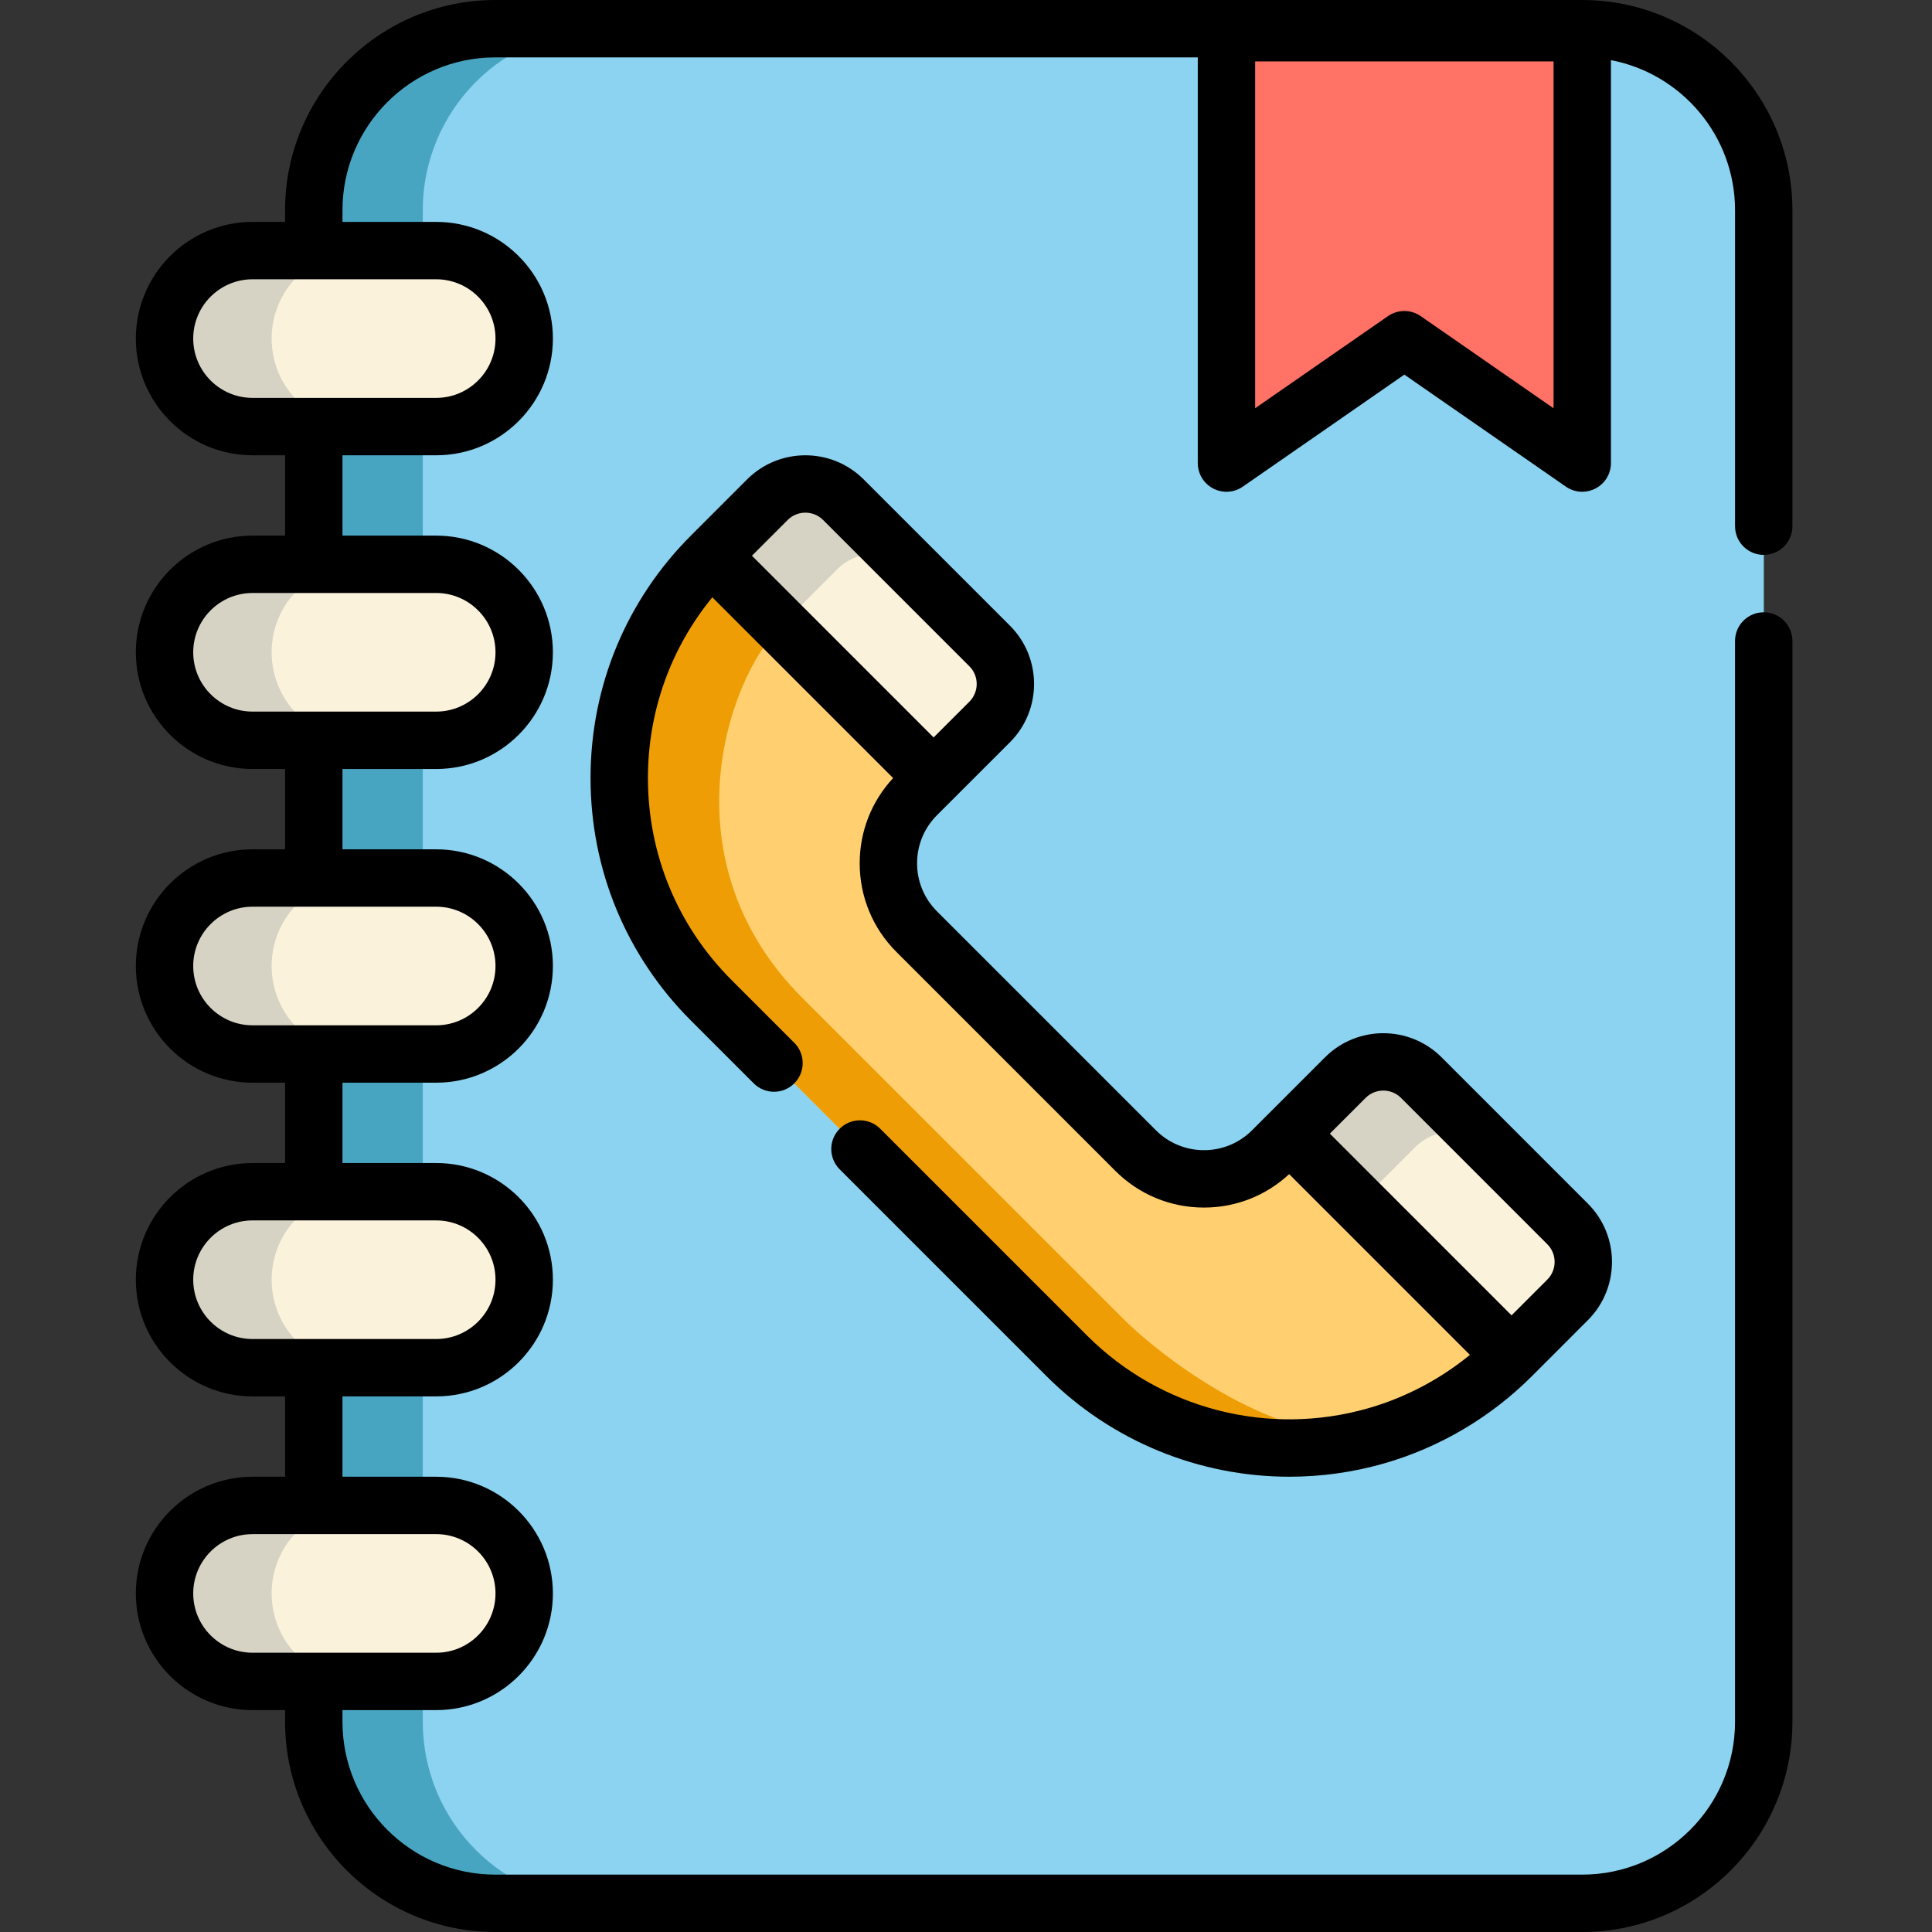 <svg height="512pt" viewBox="-36 0 512 512" width="512pt" xmlns="http://www.w3.org/2000/svg"><rect x="-36" y="0" width="512" height="512" fill="#333333" stroke="none"/><path d="m431.406 55.703v400.594c0 26.566-21.535 48.098-48.098 48.098h-288.059c-26.562 0-48.098-21.531-48.098-48.098v-400.594c0-26.566 21.535-48.098 48.098-48.098h288.059c26.562 0 48.098 21.531 48.098 48.098zm0 0" fill="#48a5c2"/><path d="m431.406 55.703v400.594c0 26.566-21.535 48.098-48.098 48.098h-259.164c-26.562 0-48.098-21.531-48.098-48.098v-400.594c0-26.566 21.535-48.098 48.098-48.098h259.164c26.562 0 48.098 21.531 48.098 48.098zm0 0" fill="#8bd3f0"/><g fill="#d6d3c4"><path d="m102.914 89.727c0 6.438-2.613 12.27-6.832 16.484-4.219 4.23-10.047 6.836-16.484 6.836h-48.676c-12.879 0-23.32-10.445-23.32-23.32 0-6.438 2.605-12.266 6.832-16.484 4.219-4.23 10.051-6.836 16.488-6.836h48.676c12.875 0 23.316 10.445 23.316 23.32zm0 0"/><path d="m102.914 172.863c0 6.438-2.613 12.27-6.832 16.484-4.219 4.23-10.047 6.836-16.484 6.836h-48.676c-12.879 0-23.32-10.445-23.32-23.32 0-6.438 2.605-12.27 6.832-16.484 4.219-4.23 10.051-6.836 16.488-6.836h48.676c12.875 0 23.316 10.445 23.316 23.32zm0 0"/><path d="m102.914 256c0 6.438-2.613 12.27-6.832 16.484-4.219 4.23-10.047 6.836-16.484 6.836h-48.676c-12.879 0-23.32-10.445-23.32-23.32 0-6.438 2.605-12.27 6.832-16.484 4.219-4.23 10.051-6.836 16.488-6.836h48.676c12.875 0 23.316 10.445 23.316 23.32zm0 0"/><path d="m102.914 339.137c0 6.438-2.613 12.27-6.832 16.484-4.219 4.23-10.047 6.836-16.484 6.836h-48.676c-12.879 0-23.32-10.445-23.32-23.32 0-6.438 2.605-12.27 6.832-16.484 4.219-4.23 10.051-6.836 16.488-6.836h48.676c12.875 0 23.316 10.445 23.316 23.32zm0 0"/><path d="m102.914 422.273c0 6.438-2.613 12.266-6.832 16.484-4.219 4.23-10.047 6.836-16.484 6.836h-48.676c-12.879 0-23.32-10.445-23.32-23.32 0-6.438 2.605-12.27 6.832-16.484 4.219-4.23 10.051-6.836 16.488-6.836h48.676c12.875 0 23.316 10.445 23.316 23.32zm0 0"/></g><path d="m102.914 89.727c0 6.438-2.613 12.27-6.832 16.484-4.219 4.23-10.047 6.836-16.484 6.836h-20.289c-12.875 0-23.32-10.445-23.32-23.32 0-6.438 2.605-12.266 6.836-16.484 4.219-4.23 10.047-6.836 16.484-6.836h20.289c12.875 0 23.316 10.445 23.316 23.32zm0 0" fill="#fbf2dc"/><path d="m102.914 172.863c0 6.438-2.613 12.27-6.832 16.484-4.219 4.23-10.047 6.836-16.484 6.836h-20.289c-12.875 0-23.32-10.445-23.32-23.32 0-6.438 2.605-12.27 6.836-16.484 4.219-4.23 10.047-6.836 16.484-6.836h20.289c12.875 0 23.316 10.445 23.316 23.32zm0 0" fill="#fbf2dc"/><path d="m102.914 256c0 6.438-2.613 12.27-6.832 16.484-4.219 4.23-10.047 6.836-16.484 6.836h-20.289c-12.875 0-23.32-10.445-23.32-23.32 0-6.438 2.605-12.27 6.836-16.484 4.219-4.23 10.047-6.836 16.484-6.836h20.289c12.875 0 23.316 10.445 23.316 23.32zm0 0" fill="#fbf2dc"/><path d="m102.914 339.137c0 6.438-2.613 12.27-6.832 16.484-4.219 4.23-10.047 6.836-16.484 6.836h-20.289c-12.875 0-23.32-10.445-23.32-23.32 0-6.438 2.605-12.27 6.836-16.484 4.219-4.23 10.047-6.836 16.484-6.836h20.289c12.875 0 23.316 10.445 23.316 23.32zm0 0" fill="#fbf2dc"/><path d="m102.914 422.273c0 6.438-2.613 12.266-6.832 16.484-4.219 4.23-10.047 6.836-16.484 6.836h-20.289c-12.875 0-23.32-10.445-23.32-23.32 0-6.438 2.605-12.27 6.836-16.484 4.219-4.23 10.047-6.836 16.484-6.836h20.289c12.875 0 23.316 10.445 23.316 23.32zm0 0" fill="#fbf2dc"/><path d="m383.309 122.719-47.141-32.695-47.145 32.695v-114.055h94.285zm0 0" fill="#ff7265"/><path d="m379.426 344.484-14.848 14.852c-10.34 10.34-22.723 17.395-35.848 21.168-28.184 8.094-59.801 1.039-82.004-21.168l-94.211-94.211c-32.547-32.543-32.547-85.309 0-117.852l14.848-14.852c5.562-5.559 14.578-5.559 20.137 0l38.773 38.77c5.559 5.559 5.559 14.574 0 20.133l-14.848 14.855-4.488 4.48c-10.004 10.004-10.004 26.23 0 36.238l58.016 58.012c10.004 10.004 26.23 10.004 36.238 0l4.484-4.48 14.848-14.852c5.562-5.562 14.574-5.562 20.137 0l38.766 38.773c5.562 5.559 5.562 14.574 0 20.133zm0 0" fill="#ffcf70"/><path d="m328.734 380.504c-28.188 8.094-59.805 1.039-82.008-21.168l-94.211-94.211c-32.547-32.543-32.547-85.309 0-117.852l12.465-12.465 6.012 30.941c-14.625 14.625-30.48 62.586 5.629 98.703 36.113 36.113 74.75 74.746 85.246 85.238 7.867 7.867 38.082 32.895 66.867 30.812zm0 0" fill="#ee9e04"/><path d="m226.273 191.328-14.848 14.852-40.434-40.43-18.477-18.48 14.848-14.848c5.562-5.559 14.574-5.559 20.137 0l18.477 18.477 20.348 20.344c5.508 5.566 5.492 14.539-.051 20.086zm0 0" fill="#d6d3c4"/><path d="m226.273 191.328-14.848 14.852-40.434-40.43 14.852-14.852c5.559-5.559 14.574-5.559 20.133 0l20.348 20.344c5.508 5.566 5.492 14.539-.051 20.086zm0 0" fill="#fbf2dc"/><path d="m379.426 344.484-14.848 14.852-58.902-58.906 14.848-14.852c5.562-5.562 14.574-5.562 20.137 0l38.766 38.773c5.562 5.559 5.562 14.574 0 20.133zm0 0" fill="#d6d3c4"/><path d="m379.43 344.484-14.852 14.852-40.43-40.43 14.848-14.852c5.562-5.559 14.574-5.559 20.137 0l20.344 20.344c5.512 5.566 5.496 14.543-.047 20.086zm0 0" fill="#fbf2dc"/><path d="m431.406 147.051c4.199 0 7.605-3.406 7.605-7.605v-83.742c0-30.715-24.988-55.703-55.703-55.703h-288.059c-30.715 0-55.703 24.988-55.703 55.703v3.102h-8.625c-17.051 0-30.922 13.871-30.922 30.922 0 17.051 13.871 30.926 30.922 30.926h8.625v21.289h-8.625c-17.051 0-30.922 13.871-30.922 30.922s13.871 30.926 30.922 30.926h8.625v21.289h-8.625c-17.051 0-30.922 13.871-30.922 30.922s13.871 30.922 30.922 30.922h8.625v21.293h-8.625c-17.051 0-30.922 13.871-30.922 30.922s13.871 30.922 30.922 30.922h8.625v21.293h-8.625c-17.051 0-30.922 13.871-30.922 30.922 0 17.051 13.871 30.922 30.922 30.922h8.625v3.102c0 30.715 24.988 55.703 55.703 55.703h288.059c30.715 0 55.703-24.988 55.703-55.703v-286.434c0-4.199-3.406-7.605-7.605-7.605s-7.605 3.406-7.605 7.605v286.434c0 22.328-18.164 40.496-40.492 40.496h-288.059c-22.328 0-40.492-18.168-40.492-40.496v-3.102h24.84c17.051 0 30.922-13.871 30.922-30.922 0-17.051-13.871-30.922-30.922-30.922h-24.84v-21.293h24.84c17.051 0 30.922-13.871 30.922-30.922s-13.871-30.922-30.922-30.922h-24.84v-21.293h24.84c17.051 0 30.922-13.871 30.922-30.922s-13.871-30.922-30.922-30.922h-24.84v-21.289h24.84c17.051 0 30.922-13.875 30.922-30.926s-13.871-30.922-30.922-30.922h-24.84v-21.289h24.84c17.051 0 30.922-13.875 30.922-30.926 0-17.051-13.871-30.922-30.922-30.922h-24.84v-3.102c0-22.328 18.164-40.496 40.492-40.496h186.172v107.512c0 2.828 1.57 5.426 4.078 6.734 2.504 1.312 5.531 1.125 7.859-.488l42.809-29.688 42.809 29.688c1.297.902 2.812 1.355 4.332 1.355 1.207 0 2.418-.285 3.527-.867 2.508-1.309 4.078-3.906 4.078-6.734v-106.785c18.703 3.57 32.891 20.039 32.891 39.77v83.742c-.004 4.199 3.402 7.605 7.602 7.605zm-336.094 275.223c0 8.668-7.051 15.715-15.715 15.715h-48.676c-8.664 0-15.715-7.047-15.715-15.715 0-8.664 7.051-15.715 15.715-15.715h48.676c8.664 0 15.715 7.051 15.715 15.715zm0-83.137c0 8.668-7.051 15.715-15.715 15.715h-48.676c-8.664 0-15.715-7.047-15.715-15.715 0-8.664 7.051-15.715 15.715-15.715h48.676c8.664 0 15.715 7.051 15.715 15.715zm0-83.137c0 8.668-7.051 15.715-15.715 15.715h-48.676c-8.664 0-15.715-7.047-15.715-15.715 0-8.664 7.051-15.715 15.715-15.715h48.676c8.664 0 15.715 7.051 15.715 15.715zm0-83.137c0 8.668-7.051 15.715-15.715 15.715h-48.676c-8.664 0-15.715-7.047-15.715-15.715 0-8.664 7.051-15.715 15.715-15.715h48.676c8.664 0 15.715 7.051 15.715 15.715zm0-83.137c0 8.668-7.051 15.715-15.715 15.715h-48.676c-8.664 0-15.715-7.047-15.715-15.715 0-8.664 7.051-15.715 15.715-15.715h48.676c8.664 0 15.715 7.051 15.715 15.715zm280.391 18.465-35.203-24.418c-1.305-.902-2.82-1.355-4.332-1.355-1.516 0-3.031.453-4.336 1.355l-35.203 24.414v-91.918h79.078v91.922zm0 0"/><path d="m252.105 353.957-54.832-54.832c-2.973-2.969-7.785-2.969-10.754 0s-2.969 7.785 0 10.754l54.832 54.832c17.289 17.293 40.543 26.641 64.355 26.637 8.387 0 16.844-1.156 25.129-3.535 14.707-4.23 28.238-12.219 39.121-23.102l14.848-14.852c8.516-8.512 8.516-22.371 0-30.887l-38.77-38.773c-8.516-8.516-22.371-8.516-30.887 0l-19.336 19.332c-3.402 3.402-7.926 5.277-12.742 5.277-4.812 0-9.336-1.875-12.742-5.277l-58.012-58.012c-3.402-3.402-5.277-7.93-5.277-12.742s1.875-9.34 5.273-12.738l19.34-19.336c8.516-8.516 8.516-22.375 0-30.891l-38.773-38.766c-8.516-8.516-22.371-8.516-30.891 0l-14.848 14.848c-17.18 17.176-26.637 40.012-26.637 64.301 0 24.293 9.457 47.129 26.637 64.305l16.605 16.605c2.969 2.969 7.785 2.969 10.754 0s2.969-7.785 0-10.754l-16.605-16.605c-14.305-14.301-22.184-33.32-22.184-53.547 0-17.672 6.016-34.418 17.07-47.906l47.91 47.906c-5.719 6.164-8.859 14.129-8.859 22.578 0 8.879 3.457 17.223 9.73 23.496l58.016 58.016c6.273 6.273 14.617 9.73 23.492 9.73 8.457 0 16.422-3.141 22.578-8.859l47.902 47.902c-7.93 6.477-17.109 11.312-26.918 14.133-26.504 7.609-55.059.238-74.527-19.238zm-69.98-216.156 38.773 38.77c2.586 2.586 2.586 6.793-.004 9.383l-9.473 9.473-48.152-48.152 9.473-9.473c2.586-2.586 6.793-2.59 9.383 0zm153.156 153.152 38.77 38.777c2.586 2.586 2.586 6.793 0 9.379l-9.473 9.473-48.152-48.152 9.477-9.477c2.586-2.586 6.793-2.586 9.379 0zm0 0"/></svg>